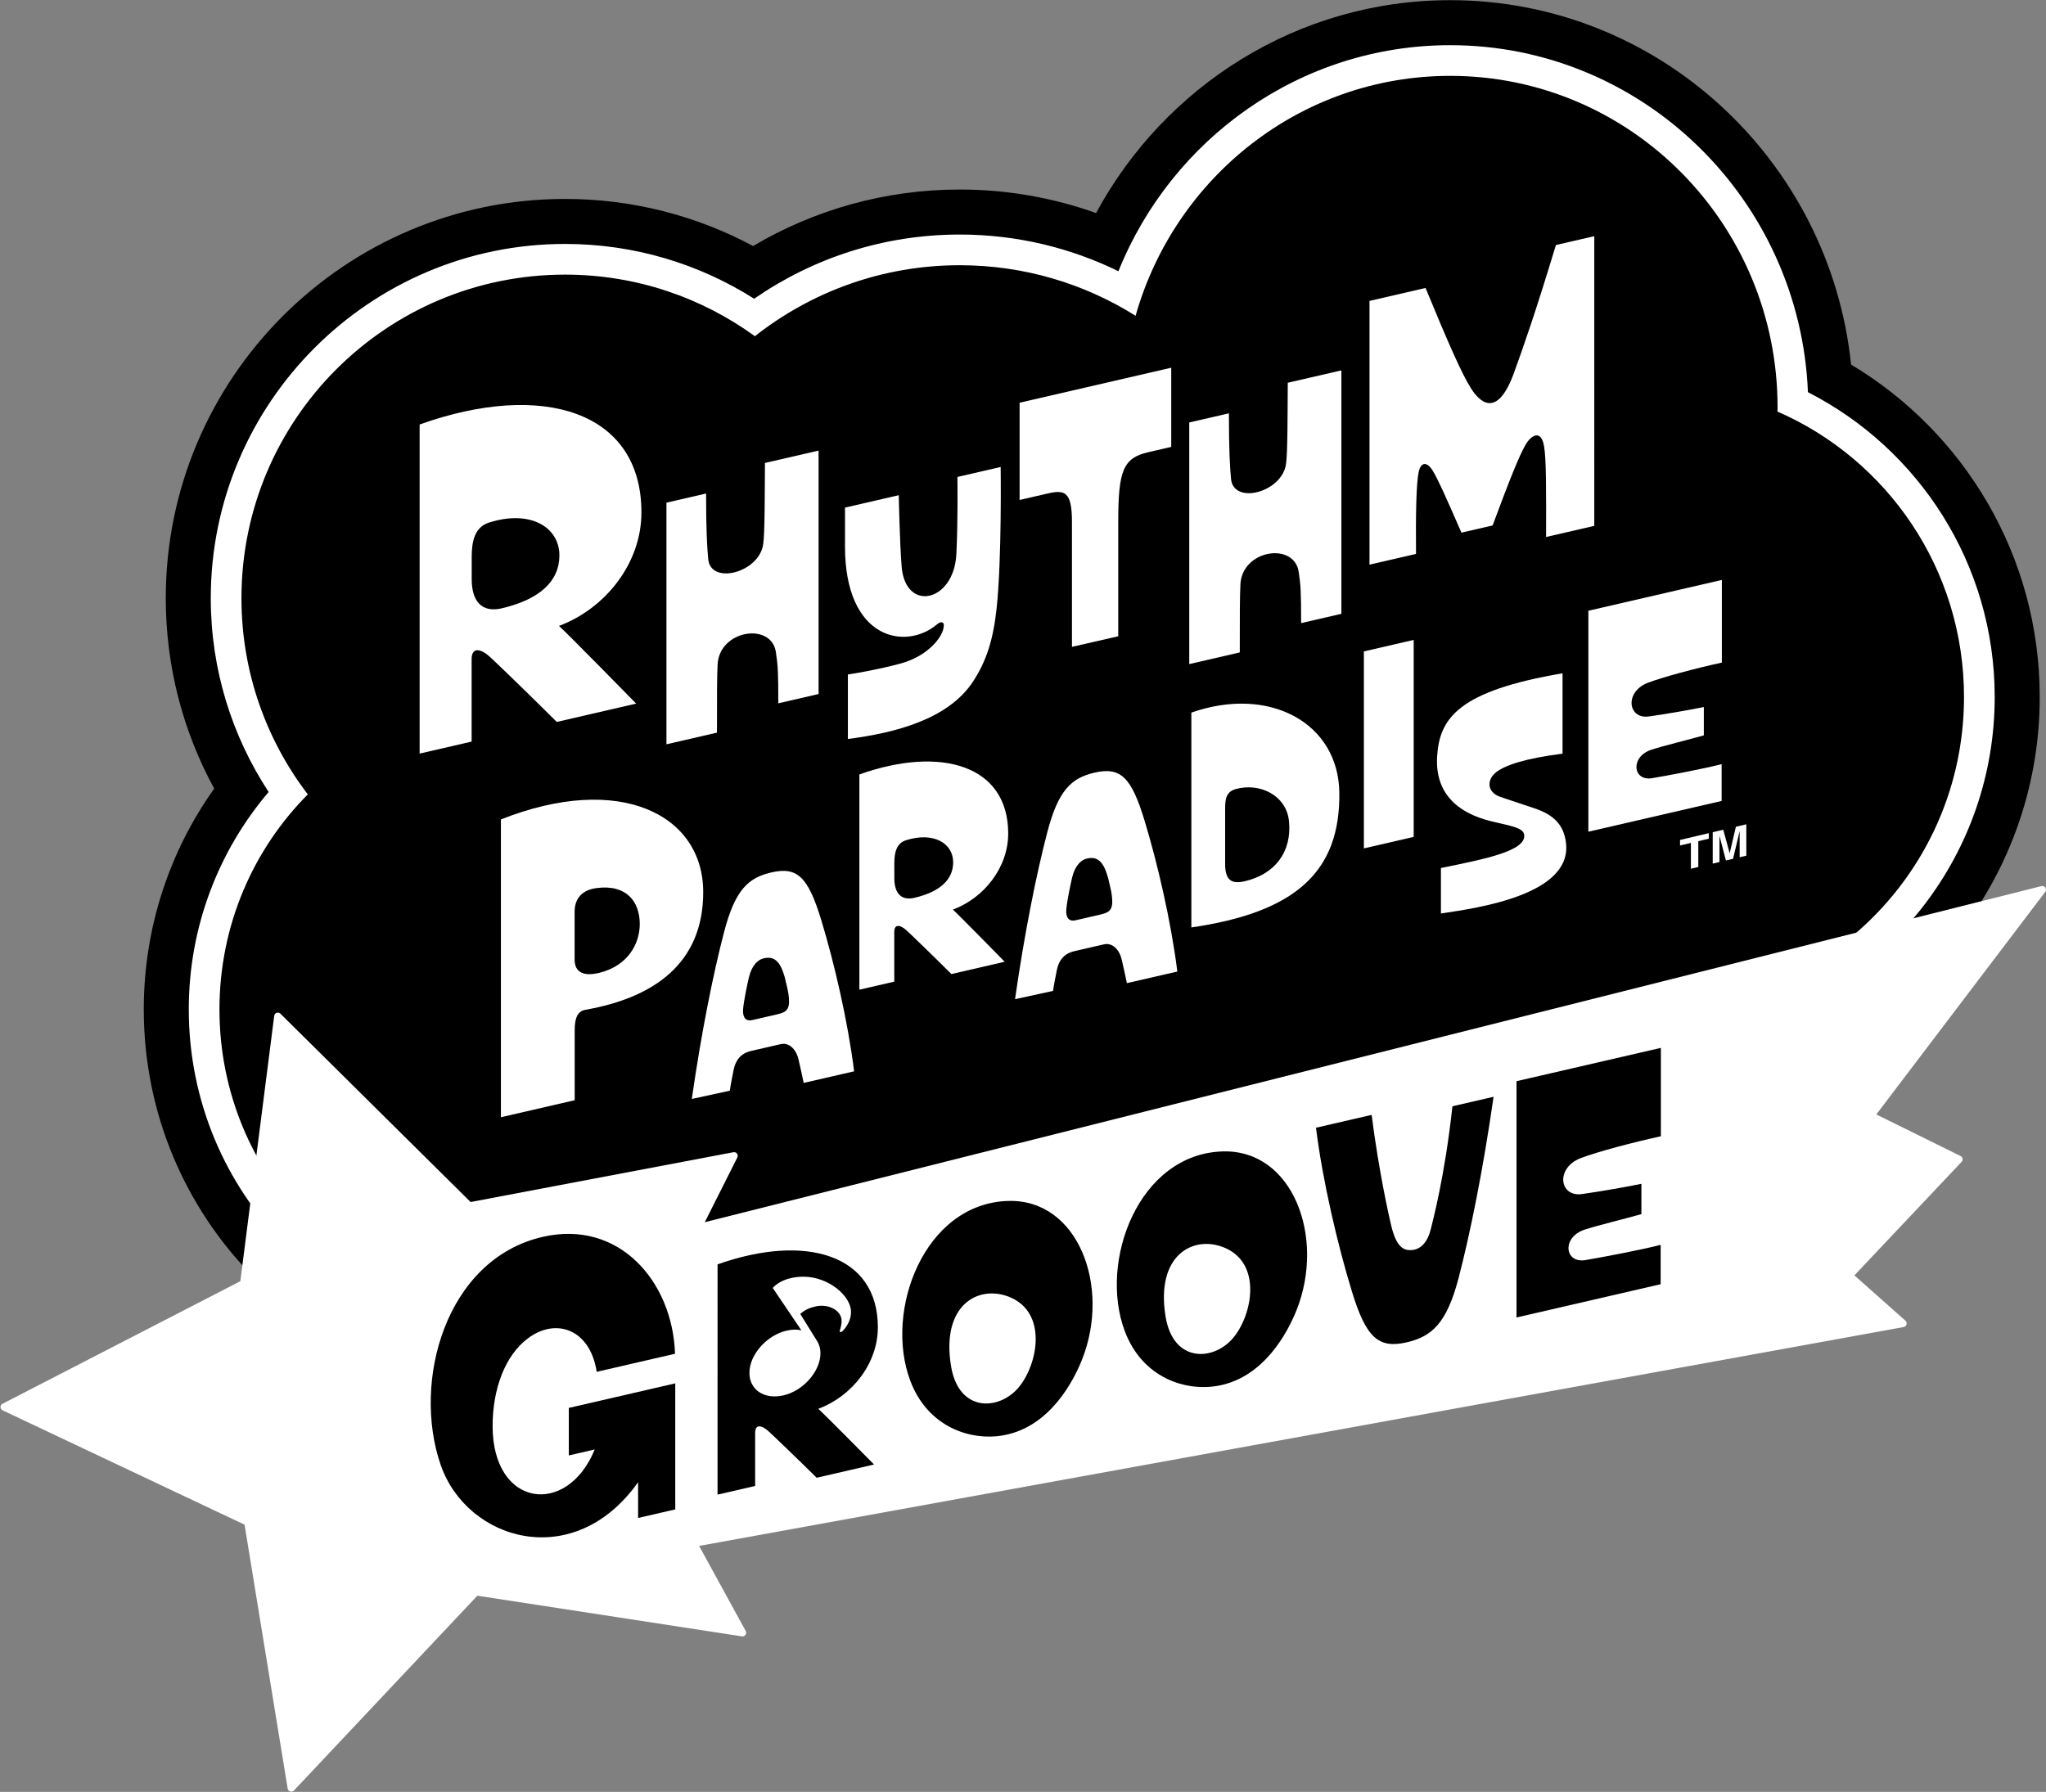 <?xml version="1.0" encoding="UTF-8" standalone="no"?>
<!-- Created with Inkscape (http://www.inkscape.org/) -->

<svg
   version="1.1"
   id="svg1"
   width="666.667"
   height="583.959"
   viewBox="0 0 666.667 583.959"
   sodipodi:docname="Rhythm Paradise Groove Logo (Print).ai"
   xmlns:inkscape="http://www.inkscape.org/namespaces/inkscape"
   xmlns:sodipodi="http://sodipodi.sourceforge.net/DTD/sodipodi-0.dtd"
   xmlns="http://www.w3.org/2000/svg"
   xmlns:svg="http://www.w3.org/2000/svg">
  <rect x="0" y="0" width="666.667" height="583.959" fill="#808080" stroke="none"/>
  <defs
     id="defs1">
    <clipPath
       clipPathUnits="userSpaceOnUse"
       id="clipPath2">
      <path
         d="M 0,437.969 H 500 V 0 H 0 Z"
         transform="translate(-498.467,-267.608)"
         id="path2" />
    </clipPath>
    <clipPath
       clipPathUnits="userSpaceOnUse"
       id="clipPath4">
      <path
         d="M 0,437.969 H 500 V 0 H 0 Z"
         transform="translate(-487.464,-267.608)"
         id="path4" />
    </clipPath>
    <clipPath
       clipPathUnits="userSpaceOnUse"
       id="clipPath6">
      <path
         d="M 0,437.969 H 500 V 0 H 0 Z"
         transform="translate(-479.962,-267.608)"
         id="path6" />
    </clipPath>
    <clipPath
       clipPathUnits="userSpaceOnUse"
       id="clipPath8">
      <path
         d="M 0,437.969 H 500 V 0 H 0 Z"
         transform="translate(-498.882,-221.387)"
         id="path8" />
    </clipPath>
    <clipPath
       clipPathUnits="userSpaceOnUse"
       id="clipPath10">
      <path
         d="M 0,437.969 H 500 V 0 H 0 Z"
         transform="translate(-386.404,-154.946)"
         id="path10" />
    </clipPath>
    <clipPath
       clipPathUnits="userSpaceOnUse"
       id="clipPath12">
      <path
         d="M 0,437.969 H 500 V 0 H 0 Z"
         transform="translate(-354.946,-167.575)"
         id="path12" />
    </clipPath>
    <clipPath
       clipPathUnits="userSpaceOnUse"
       id="clipPath14">
      <path
         d="M 0,437.969 H 500 V 0 H 0 Z"
         transform="translate(-301.207,-110.78)"
         id="path14" />
    </clipPath>
    <clipPath
       clipPathUnits="userSpaceOnUse"
       id="clipPath16">
      <path
         d="M 0,437.969 H 500 V 0 H 0 Z"
         transform="translate(-248.78,-98.677)"
         id="path16" />
    </clipPath>
    <clipPath
       clipPathUnits="userSpaceOnUse"
       id="clipPath18">
      <path
         d="M 0,437.969 H 500 V 0 H 0 Z"
         transform="translate(-191.473,-96.917)"
         id="path18" />
    </clipPath>
    <clipPath
       clipPathUnits="userSpaceOnUse"
       id="clipPath20">
      <path
         d="M 0,437.969 H 500 V 0 H 0 Z"
         transform="translate(-132.6,-135.65)"
         id="path20" />
    </clipPath>
    <clipPath
       clipPathUnits="userSpaceOnUse"
       id="clipPath22">
      <path
         d="M 0,437.969 H 500 V 0 H 0 Z"
         transform="translate(-425.134,-228.441)"
         id="path22" />
    </clipPath>
    <clipPath
       clipPathUnits="userSpaceOnUse"
       id="clipPath24">
      <path
         d="M 0,437.969 H 500 V 0 H 0 Z"
         transform="translate(-402.774,-271.111)"
         id="path24" />
    </clipPath>
    <clipPath
       clipPathUnits="userSpaceOnUse"
       id="clipPath26">
      <path
         d="M 0,437.969 H 500 V 0 H 0 Z"
         transform="translate(-372.484,-233.89)"
         id="path26" />
    </clipPath>
    <clipPath
       clipPathUnits="userSpaceOnUse"
       id="clipPath28">
      <path
         d="M 0,437.969 H 500 V 0 H 0 Z"
         transform="translate(-333.304,-230.608)"
         id="path28" />
    </clipPath>
    <clipPath
       clipPathUnits="userSpaceOnUse"
       id="clipPath30">
      <path
         d="M 0,437.969 H 500 V 0 H 0 Z"
         transform="translate(-304.2,-222.576)"
         id="path30" />
    </clipPath>
    <clipPath
       clipPathUnits="userSpaceOnUse"
       id="clipPath32">
      <path
         d="M 0,437.969 H 500 V 0 H 0 Z"
         transform="translate(-268.947,-214.441)"
         id="path32" />
    </clipPath>
    <clipPath
       clipPathUnits="userSpaceOnUse"
       id="clipPath34">
      <path
         d="M 0,437.969 H 500 V 0 H 0 Z"
         transform="translate(-223.479,-218.528)"
         id="path34" />
    </clipPath>
    <clipPath
       clipPathUnits="userSpaceOnUse"
       id="clipPath36">
      <path
         d="M 0,437.969 H 500 V 0 H 0 Z"
         transform="translate(-189.96,-190.053)"
         id="path36" />
    </clipPath>
    <clipPath
       clipPathUnits="userSpaceOnUse"
       id="clipPath38">
      <path
         d="M 0,437.969 H 500 V 0 H 0 Z"
         transform="translate(-146.468,-200.193)"
         id="path38" />
    </clipPath>
    <clipPath
       clipPathUnits="userSpaceOnUse"
       id="clipPath40">
      <path
         d="M 0,437.969 H 500 V 0 H 0 Z"
         transform="translate(-380.234,-378.08)"
         id="path40" />
    </clipPath>
    <clipPath
       clipPathUnits="userSpaceOnUse"
       id="clipPath42">
      <path
         d="M 0,437.969 H 500 V 0 H 0 Z"
         transform="translate(-314.701,-344.415)"
         id="path42" />
    </clipPath>
    <clipPath
       clipPathUnits="userSpaceOnUse"
       id="clipPath44">
      <path
         d="M 0,437.969 H 500 V 0 H 0 Z"
         transform="translate(-249.17,-339.536)"
         id="path44" />
    </clipPath>
    <clipPath
       clipPathUnits="userSpaceOnUse"
       id="clipPath46">
      <path
         d="M 0,437.969 H 500 V 0 H 0 Z"
         transform="translate(-244.541,-323.832)"
         id="path46" />
    </clipPath>
    <clipPath
       clipPathUnits="userSpaceOnUse"
       id="clipPath48">
      <path
         d="M 0,437.969 H 500 V 0 H 0 Z"
         transform="translate(-186.937,-324.812)"
         id="path48" />
    </clipPath>
    <clipPath
       clipPathUnits="userSpaceOnUse"
       id="clipPath50">
      <path
         d="M 0,437.969 H 500 V 0 H 0 Z"
         transform="translate(-122.615,-289.283)"
         id="path50" />
    </clipPath>
  </defs>
  <sodipodi:namedview
     id="namedview1"
     pagecolor="#ffffff"
     bordercolor="#000000"
     borderopacity="0.25"
     inkscape:showpageshadow="2"
     inkscape:pageopacity="0.0"
     inkscape:pagecheckerboard="0"
     inkscape:deskcolor="#d1d1d1">
    <inkscape:page
       x="0"
       y="0"
       inkscape:label="1"
       id="page1"
       width="666.667"
       height="583.959"
       margin="0"
       bleed="0" />
  </sodipodi:namedview>
  <g
     id="layer-MC0"
     inkscape:groupmode="layer"
     inkscape:label="Layer 1">
    <path
       id="path1"
       d="m 0,0 c 0,34.52 -18.525,64.771 -46.114,81.274 -5.188,49.992 -47.15,89.088 -97.985,89.088 -37.314,0 -69.849,-21.066 -86.568,-52.044 -10.424,3.717 -21.642,5.748 -33.326,5.748 -18.428,0 -35.699,-5.043 -50.517,-13.812 -13.703,7.344 -29.349,11.516 -45.953,11.516 -53.821,0 -97.608,-43.787 -97.608,-97.608 0,-16.849 4.291,-32.713 11.838,-46.558 -10.824,-15.193 -17.214,-33.845 -17.214,-53.988 0,-50.899 40.778,-92.31 90.9,-92.31 2.303,0 4.585,0.089 6.845,0.26 11.56,-4.633 24.317,-7.211 37.721,-7.211 20.172,0 38.884,5.829 54.246,15.742 11.459,-4.746 24.126,-7.388 37.441,-7.388 22.549,0 43.243,7.564 59.343,20.121 6.655,-1.367 13.543,-2.085 20.597,-2.085 41.295,0 76.948,24.614 93.063,59.941 C -26.488,-76.457 0,-41.278 0,0"
       style="fill:#000000;fill-opacity:1;fill-rule:nonzero;stroke:none"
       transform="matrix(1.333,0,0,-1.333,664.623,227.149)"
       clip-path="url(#clipPath2)" />
    <path
       id="path3"
       d="m 0,0 c 0,32.512 -18.597,60.725 -45.653,74.521 -1.925,47.11 -40.407,84.838 -87.443,84.838 -36.633,0 -68.075,-22.887 -81.102,-55.265 -11.721,5.741 -24.886,8.969 -38.792,8.969 -18.648,0 -35.965,-5.804 -50.25,-15.694 -13.384,8.48 -29.238,13.397 -46.22,13.397 -47.754,0 -86.605,-38.85 -86.605,-86.604 0,-17.477 5.209,-33.758 14.148,-47.381 -12.148,-14.267 -19.523,-32.85 -19.523,-53.165 0,-44.832 35.841,-81.307 79.896,-81.307 2.88,0 5.723,0.165 8.526,0.468 10.915,-4.753 23.14,-7.42 36.039,-7.42 20.165,0 38.68,6.512 53.121,17.332 11.498,-5.722 24.629,-8.977 38.567,-8.977 21.911,0 41.822,8.041 56.523,21.088 7.476,-1.987 15.324,-3.052 23.416,-3.052 38.553,0 71.596,24.04 84.928,57.916 C -25.592,-70.376 0,-38.145 0,0"
       style="fill:#ffffff;fill-opacity:1;fill-rule:nonzero;stroke:none"
       transform="matrix(1.333,0,0,-1.333,649.952,227.149)"
       clip-path="url(#clipPath4)" />
    <path
       id="path5"
       d="m 0,0 c 0,31.257 -18.772,58.096 -45.598,69.782 0.004,0.347 0.026,0.691 0.026,1.039 0,44.754 -35.826,81.035 -80.022,81.035 -36.525,0 -67.312,-24.791 -76.906,-58.656 -12.462,7.822 -27.191,12.361 -42.988,12.361 -18.905,0 -36.283,-6.496 -50.067,-17.354 -13.036,9.462 -29.062,15.057 -46.403,15.057 -43.688,0 -79.103,-35.416 -79.103,-79.103 0,-18.043 6.053,-34.665 16.222,-47.973 -13.328,-13.387 -21.598,-31.991 -21.598,-52.572 0,-40.762 32.413,-73.806 72.395,-73.806 3.275,0 6.494,0.243 9.654,0.673 10.455,-4.86 22.32,-7.623 34.912,-7.623 20.279,0 38.687,7.138 52.309,18.745 11.42,-6.577 24.911,-10.392 39.379,-10.392 21.572,0 40.989,8.461 54.564,21.962 8.005,-2.543 16.528,-3.925 25.374,-3.925 36.771,0 67.982,23.715 79.231,56.676 C -25.045,-66.307 0,-36.104 0,0"
       style="fill:#000000;fill-opacity:1;fill-rule:nonzero;stroke:none"
       transform="matrix(1.333,0,0,-1.333,639.95,227.148)"
       clip-path="url(#clipPath6)" />
    <path
       id="path7"
       d="m 0,0 -326.729,-82.165 7.956,15.822 c 0.333,0.663 -0.239,1.421 -0.968,1.283 l -64.234,-12.177 -46.485,46.048 c -0.528,0.522 -1.426,0.213 -1.52,-0.524 l -8.277,-64.879 -58.139,-29.965 c -0.661,-0.339 -0.644,-1.289 0.027,-1.606 l 59.142,-27.954 10.537,-64.517 c 0.119,-0.733 1.027,-1.011 1.537,-0.47 l 44.831,47.621 64.674,-9.939 c 0.733,-0.113 1.278,0.665 0.921,1.317 l -11.392,20.794 294.441,53.513 c 0.736,0.133 0.994,1.056 0.435,1.552 l -12.478,11.078 26.212,27.763 c 0.414,0.438 0.285,1.152 -0.256,1.42 L -40.363,-55.827 0.932,-1.411 C 1.444,-0.736 0.821,0.207 0,0"
       style="fill:#ffffff;fill-opacity:1;fill-rule:nonzero;stroke:none"
       transform="matrix(1.333,0,0,-1.333,665.176,288.776)"
       clip-path="url(#clipPath8)" />
    <path
       id="path9"
       d="M 0,0 C 4.017,1.507 12.424,3.764 19.485,5.297 V 26.91 l -35.29,-8.147 v -57.768 l 35.235,8.135 v 9.624 c -4.633,-1.213 -14.18,-3.012 -18.383,-3.725 -5.119,-0.862 -5.848,5.582 -0.188,7.445 3.251,1.06 9.211,2.48 13.863,3.785 V -6.33 C 10.481,-7.191 4.745,-8.188 0.225,-8.828 -5.38,-9.637 -6.352,-2.381 0,0"
       style="fill:#000000;fill-opacity:1;fill-rule:nonzero;stroke:none"
       transform="matrix(1.333,0,0,-1.333,515.205,377.363)"
       clip-path="url(#clipPath10)" />
    <path
       id="path11"
       d="m 0,0 c -1.885,-17.354 -4.909,-28.428 -5.282,-29.996 -0.784,-3.248 -2.428,-4.835 -4.313,-5.115 -3.043,-0.486 -4.517,1.736 -5.694,7.337 -0.111,0.522 -2.654,11.46 -4.461,25.668 l -13.604,-3.141 c 1.625,-13.049 5.292,-28.606 8.745,-39.919 3.472,-11.388 6.493,-14.148 13.409,-12.552 6.096,1.407 9.792,4.572 12.7,15.709 2.856,10.94 6.018,26.634 8.557,44.331 z"
       style="fill:#000000;fill-opacity:1;fill-rule:nonzero;stroke:none"
       transform="matrix(1.333,0,0,-1.333,473.261,360.525)"
       clip-path="url(#clipPath12)" />
    <path
       id="path13"
       d="M 0,0 C -4.775,-5.483 -14.535,-5.962 -16.382,5.462 -18.788,20.35 -9.719,25.298 -2.204,22.333 7.412,18.541 4.854,5.573 0,0 M -2.387,45.771 C -22.875,45.194 -32.791,18.991 -26.338,1.822 -22.037,-9.617 -11.412,-13.081 -3.214,-11.461 7.814,-9.282 13.543,1.634 15.687,7.071 22.712,24.9 14.689,46.253 -2.387,45.771"
       style="fill:#000000;fill-opacity:1;fill-rule:nonzero;stroke:none"
       transform="matrix(1.333,0,0,-1.333,401.61,436.251)"
       clip-path="url(#clipPath14)" />
    <path
       id="path15"
       d="M 0,0 C -4.775,-5.483 -14.535,-5.962 -16.382,5.462 -18.789,20.35 -9.719,25.297 -2.204,22.333 7.412,18.54 4.854,5.573 0,0 m -2.387,45.771 c -20.488,-0.577 -30.404,-26.78 -23.95,-43.949 4.3,-11.439 14.925,-14.903 23.123,-13.284 11.028,2.18 16.757,13.096 18.901,18.533 7.025,17.828 -0.998,39.181 -18.074,38.7"
       style="fill:#000000;fill-opacity:1;fill-rule:nonzero;stroke:none"
       transform="matrix(1.333,0,0,-1.333,331.706,452.389)"
       clip-path="url(#clipPath16)" />
    <path
       id="path17"
       d="m 0,0 c -4.806,-1.109 -8.331,1.452 -8.331,5.478 0,4.61 4.408,9.26 9.011,10.323 1.32,0.304 2.545,0.374 3.697,0.088 l -7.013,10.374 c 1.959,2.114 5.074,2.78 7.659,2.746 5.971,-0.079 11.476,-4.649 11.476,-8.61 0,-1.777 -0.793,-3.28 -1.852,-4.457 -0.636,-0.708 -1.023,-0.553 -0.866,-0.042 0.245,0.799 0.425,1.63 0.425,2.257 0,2.733 -3.39,4.265 -6.293,3.594 C 6.79,21.491 5.48,21.152 4.099,19.9 L 8.245,13.219 C 8.722,12.449 9.034,11.437 9.034,10.34 9.034,5.829 4.791,1.106 0,0 m 23.064,16.646 c 0,17.894 -17.772,22.966 -39.185,15.379 V -24.27 l 9.188,2.122 v 12.994 c 0,2.207 1.636,1.825 3.146,0.488 1.061,-0.941 7.44,-7.069 11.897,-11.478 l 14.026,3.239 c 0,0 -12.229,12.389 -13.639,13.615 8.213,3.062 14.567,11.021 14.567,19.936"
       style="fill:#000000;fill-opacity:1;fill-rule:nonzero;stroke:none"
       transform="matrix(1.333,0,0,-1.333,255.297,454.736)"
       clip-path="url(#clipPath18)" />
    <path
       id="path19"
       d="m 0,0 c 18.701,4.317 31.787,-10.92 32.371,-28.572 l -19.145,-4.42 c -1.597,10.389 -9.92,13.36 -16.818,8.186 -5.627,-4.219 -8.628,-12.437 -8.628,-21.442 0,-19.962 18.26,-22.224 24.957,-5.722 L 6.41,-53.431 v 11.618 l 26.018,6.006 v -30.816 l -9.084,-2.098 v 8.744 C 7.646,-82.133 -18.477,-74.292 -24.901,-55.78 -31.99,-35.352 -23.685,-5.468 0,0"
       style="fill:#000000;fill-opacity:1;fill-rule:nonzero;stroke:none"
       transform="matrix(1.333,0,0,-1.333,176.8,403.093)"
       clip-path="url(#clipPath20)" />
    <path
       id="path21"
       d="M 0,0 V 6.409 L -1.612,-0.38 -3.358,-0.792 -4.932,5.246 v -6.409 l -1.65,-0.389 V 6.12 l 2.578,0.608 1.555,-5.719 0.018,0.005 1.517,6.443 2.545,0.6 V 0.385 Z M -11.916,-2.81 V 3.502 L -14.57,2.876 v 1.356 l 7.021,1.656 V 4.532 l -2.558,-0.604 v -6.311 z"
       style="fill:#ffffff;fill-opacity:1;fill-rule:nonzero;stroke:none"
       transform="matrix(1.333,0,0,-1.333,566.845,279.371)"
       clip-path="url(#clipPath22)" />
    <path
       id="path23"
       d="m 0,0 c 3.714,1.399 11.486,3.489 18.015,4.905 l 10e-4,20.211 -32.628,-7.533 v -54.018 l 32.575,7.521 v 8.999 c -4.283,-1.123 -13.109,-2.781 -16.996,-3.438 -4.733,-0.794 -5.406,5.234 -0.172,6.961 3.005,0.985 8.515,2.298 12.815,3.507 v 6.929 C 9.689,-6.75 4.387,-7.669 0.207,-8.256 -4.975,-8.999 -5.873,-2.211 0,0"
       style="fill:#ffffff;fill-opacity:1;fill-rule:nonzero;stroke:none"
       transform="matrix(1.333,0,0,-1.333,537.032,222.477)"
       clip-path="url(#clipPath24)" />
    <path
       id="path25"
       d="m 0,0 c -0.191,1.795 -3.296,2.201 -8.132,3.36 -8.455,2.1 -13.688,7.081 -13.153,15.831 0.568,9.445 5.35,16.032 30.657,20.33 V 19.874 C 0.24,18.731 -4.802,17.023 -6.94,15.274 -9.221,13.423 -9.088,10.393 -5.796,9.293 -4.366,8.815 -0.138,7.403 2.418,6.546 7.321,4.912 9.721,2.406 10.221,-2.03 11.633,-14.543 -11.016,-17.825 -20.354,-19.197 V -8.078 C -9.167,-5.824 0.432,-3.849 0,0"
       style="fill:#ffffff;fill-opacity:1;fill-rule:nonzero;stroke:none"
       transform="matrix(1.333,0,0,-1.333,496.645,272.106)"
       clip-path="url(#clipPath26)" />
    <path
       id="path27"
       d="m 0,0 v 48.155 l 12.177,2.812 V 2.811 Z"
       style="fill:#ffffff;fill-opacity:1;fill-rule:nonzero;stroke:none"
       transform="matrix(1.333,0,0,-1.333,444.405,276.481)"
       clip-path="url(#clipPath28)" />
    <path
       id="path29"
       d="m 0,0 c -3.352,-0.775 -4.802,0.345 -4.802,4.266 v 12.367 c 0,2.85 -0.147,5.127 2.557,5.89 5.873,1.658 12.436,-1.485 13.058,-7.876 C 11.538,7.22 7.406,1.71 0,0 M -13.058,41.229 V -11.296 C 12.333,-7.583 23.387,2.228 23.11,21.729 22.869,38.638 6.08,47.931 -13.058,41.229"
       style="fill:#ffffff;fill-opacity:1;fill-rule:nonzero;stroke:none"
       transform="matrix(1.333,0,0,-1.333,405.599,287.19)"
       clip-path="url(#clipPath30)" />
    <path
       id="path31"
       d="m 0,0 -6.132,-1.416 c -1.541,-0.355 -2.418,0.604 -2.227,2.746 0.171,2.003 1.07,6.253 1.416,7.704 0.725,3.005 2.245,4.473 3.99,4.732 2.815,0.449 4.18,-1.606 5.267,-6.788 C 2.418,6.495 2.712,5.441 2.833,4.024 3.074,1.14 2.178,0.503 0,0 M 10.743,23.024 C 7.531,33.561 4.931,36.161 -1.468,34.683 -7.108,33.381 -10.315,30.444 -13.006,20.14 -15.649,10.018 -18.551,-4.318 -20.899,-20.692 l 9.292,2.021 c 0.172,1.295 0.484,2.815 0.933,5.129 0.484,2.333 1.744,4 4.248,4.578 2.063,0.476 5.901,1.362 7.255,1.674 1.94,0.449 3.714,-1.087 4.335,-3.678 0.415,-1.727 0.95,-4.162 1.278,-5.804 l 12.333,2.833 c -1.503,12.073 -4.837,26.496 -8.032,36.963"
       style="fill:#ffffff;fill-opacity:1;fill-rule:nonzero;stroke:none"
       transform="matrix(1.333,0,0,-1.333,358.595,298.037)"
       clip-path="url(#clipPath32)" />
    <path
       id="path33"
       d="m 0,0 c -3.164,-0.742 -4.925,1.02 -4.925,4.788 v 3.639 c 0,2.626 0.51,4.904 2.851,5.645 C 4.722,16.226 9.456,13.295 9.456,8.693 9.456,4.393 6.165,1.448 0,0 m 22.91,15.728 c 0,16.727 -16.498,21.495 -36.376,14.435 v -52.624 l 8.529,1.968 v 12.147 c 0,2.063 1.519,1.704 2.92,0.452 0.986,-0.881 6.907,-6.619 11.044,-10.746 l 13.021,3.006 c 0,0 -11.352,11.599 -12.661,12.747 7.625,2.851 13.523,10.282 13.523,18.615"
       style="fill:#ffffff;fill-opacity:1;fill-rule:nonzero;stroke:none"
       transform="matrix(1.333,0,0,-1.333,297.972,292.588)"
       clip-path="url(#clipPath34)" />
    <path
       id="path35"
       d="m 0,0 -6.132,-1.416 c -1.541,-0.355 -2.418,0.604 -2.228,2.746 0.173,2.003 1.071,6.252 1.417,7.703 0.725,3.005 2.245,4.474 3.989,4.733 2.816,0.449 4.181,-1.607 5.268,-6.788 C 2.418,6.494 2.712,5.44 2.833,4.024 3.075,1.14 2.178,0.502 0,0 M 10.744,23.023 C 7.531,33.56 4.93,36.16 -1.468,34.683 -7.109,33.381 -10.315,30.444 -13.006,20.14 -15.649,10.018 -18.551,-4.318 -20.9,-20.692 l 9.293,2.02 c 0.172,1.296 0.483,2.816 0.933,5.13 0.483,2.332 1.744,3.999 4.249,4.577 2.062,0.477 5.899,1.362 7.254,1.675 1.939,0.448 3.713,-1.088 4.336,-3.679 0.414,-1.726 0.949,-4.162 1.277,-5.802 l 12.333,2.832 c -1.503,12.073 -4.836,26.496 -8.031,36.962"
       style="fill:#ffffff;fill-opacity:1;fill-rule:nonzero;stroke:none"
       transform="matrix(1.333,0,0,-1.333,253.28,330.555)"
       clip-path="url(#clipPath36)" />
    <path
       id="path37"
       d="m 0,0 c -3.834,-0.933 -6.045,0.069 -6.045,3.281 v 11.625 c 0,3.283 1.814,5.355 5.423,5.821 C 6.616,21.66 9.88,17.428 9.88,11.918 9.88,7.323 7.168,1.762 0,0 m -24.061,37.5 v -72.807 l 18.033,4.163 v 17.101 c 0,3.126 0.777,4.681 2.643,5.009 16.805,2.957 28.777,11.406 28.777,28.742 0,19.037 -20.452,29.278 -49.453,17.792"
       style="fill:#ffffff;fill-opacity:1;fill-rule:nonzero;stroke:none"
       transform="matrix(1.333,0,0,-1.333,195.29,317.035)"
       clip-path="url(#clipPath38)" />
    <path
       id="path39"
       d="m 0,0 c -4.975,-16.426 -7.79,-24.458 -10.243,-31.229 -4.18,-11.52 -8.516,-6.995 -10.536,-3.782 -2.349,3.765 -5.544,11.089 -11.089,24.51 l -13.697,-3.161 v -64.477 l 11.365,2.624 c -0.086,10.277 0.087,17.255 0.639,19.967 0.501,2.435 1.969,2.781 3.455,0.362 1.226,-1.986 3.161,-6.287 7.012,-15.13 l 7.615,1.758 c 4.198,11.279 6.462,16.965 8.069,19.746 1.295,2.263 3.765,3.852 4.508,-0.328 0.57,-3.161 0.518,-11.736 0.501,-22.237 l 11.78,2.719 V 2.166 Z"
       style="fill:#ffffff;fill-opacity:1;fill-rule:nonzero;stroke:none"
       transform="matrix(1.333,0,0,-1.333,506.978,79.852)"
       clip-path="url(#clipPath40)" />
    <path
       id="path41"
       d="m 0,0 c -0.052,-8.809 -0.034,-16.84 -0.414,-19.777 -0.881,-7.013 -12.868,-10.173 -13.455,-3.713 -0.277,3.04 -0.519,7.056 -0.519,16.02 l -9.689,-2.237 -10e-4,-59.072 12.35,2.852 c 0,9.379 0,13.453 0.156,16.666 0.431,8.464 13.144,10.381 14.25,3.023 0.501,-3.351 0.587,-4.957 0.587,-12.523 l 9.845,2.273 V 3.027 Z"
       style="fill:#ffffff;fill-opacity:1;fill-rule:nonzero;stroke:none"
       transform="matrix(1.333,0,0,-1.333,419.602,124.738)"
       clip-path="url(#clipPath42)" />
    <path
       id="path43"
       d="m 0,0 v -23.777 l 6.892,1.591 c 4.179,0.965 5.907,0.421 5.907,-6.978 v -30.522 l 11.313,2.592 v 27.999 c 0,12.436 1.168,15.575 7.324,16.996 l 5.63,1.3 V 8.558 Z"
       style="fill:#ffffff;fill-opacity:1;fill-rule:nonzero;stroke:none"
       transform="matrix(1.333,0,0,-1.333,332.227,131.244)"
       clip-path="url(#clipPath44)" />
    <path
       id="path45"
       d="m 0,0 -10.571,-2.44 c 0,0 0.156,-10.882 -0.259,-18.896 -0.604,-11.728 -12.419,-14.25 -13.369,-3.092 -0.483,5.855 -0.708,17.526 -0.708,17.526 l -13.144,-3.035 v -9.517 c 0,-22.713 14.768,-25.511 22.488,-19.034 0.467,0.398 0.934,0.639 1.313,0.467 0.432,-0.19 0.415,-0.657 0.242,-1.521 -0.466,-2.262 -3.817,-6.736 -10.588,-8.549 -5.164,-1.382 -10.225,-2.254 -12.747,-2.651 v -15.761 c 11.365,1.467 24.527,4.715 30.658,14.146 3.196,4.922 4.872,10.121 5.701,17.825 C 0.311,-22.407 0,0 0,0"
       style="fill:#ffffff;fill-opacity:1;fill-rule:nonzero;stroke:none"
       transform="matrix(1.333,0,0,-1.333,326.054,152.182)"
       clip-path="url(#clipPath46)" />
    <path
       id="path47"
       d="m 0,0 c -0.052,-8.809 -0.035,-16.841 -0.415,-19.777 -0.88,-7.013 -12.868,-10.174 -13.455,-3.714 -0.276,3.04 -0.518,7.056 -0.518,16.021 l -9.69,-2.237 v -59.072 l 12.35,2.851 c 0,9.379 0,13.454 0.155,16.667 0.432,8.464 13.145,10.381 14.25,3.023 0.501,-3.351 0.588,-4.958 0.588,-12.523 l 9.845,2.273 V 3.026 Z"
       style="fill:#ffffff;fill-opacity:1;fill-rule:nonzero;stroke:none"
       transform="matrix(1.333,0,0,-1.333,249.25,150.876)"
       clip-path="url(#clipPath48)" />
    <path
       id="path49"
       d="m 0,0 c -4.715,-1.105 -7.34,1.52 -7.34,7.133 v 5.424 c -0.001,3.912 0.759,7.306 4.249,8.412 10.13,3.209 17.186,-1.157 17.186,-8.015 C 14.095,6.546 9.189,2.159 0,0 m 34.148,23.438 c 0,24.925 -24.389,32.162 -54.218,21.505 v -80.457 l 12.712,2.935 v 20.143 c 0,3.074 2.263,2.539 4.353,0.673 1.468,-1.312 10.294,-9.862 16.461,-16.011 l 19.406,4.481 c 0,0 -16.919,17.282 -18.871,18.992 11.365,4.249 20.157,15.322 20.157,27.739"
       style="fill:#ffffff;fill-opacity:1;fill-rule:nonzero;stroke:none"
       transform="matrix(1.333,0,0,-1.333,163.486,198.248)"
       clip-path="url(#clipPath50)" />
  </g>
</svg>

